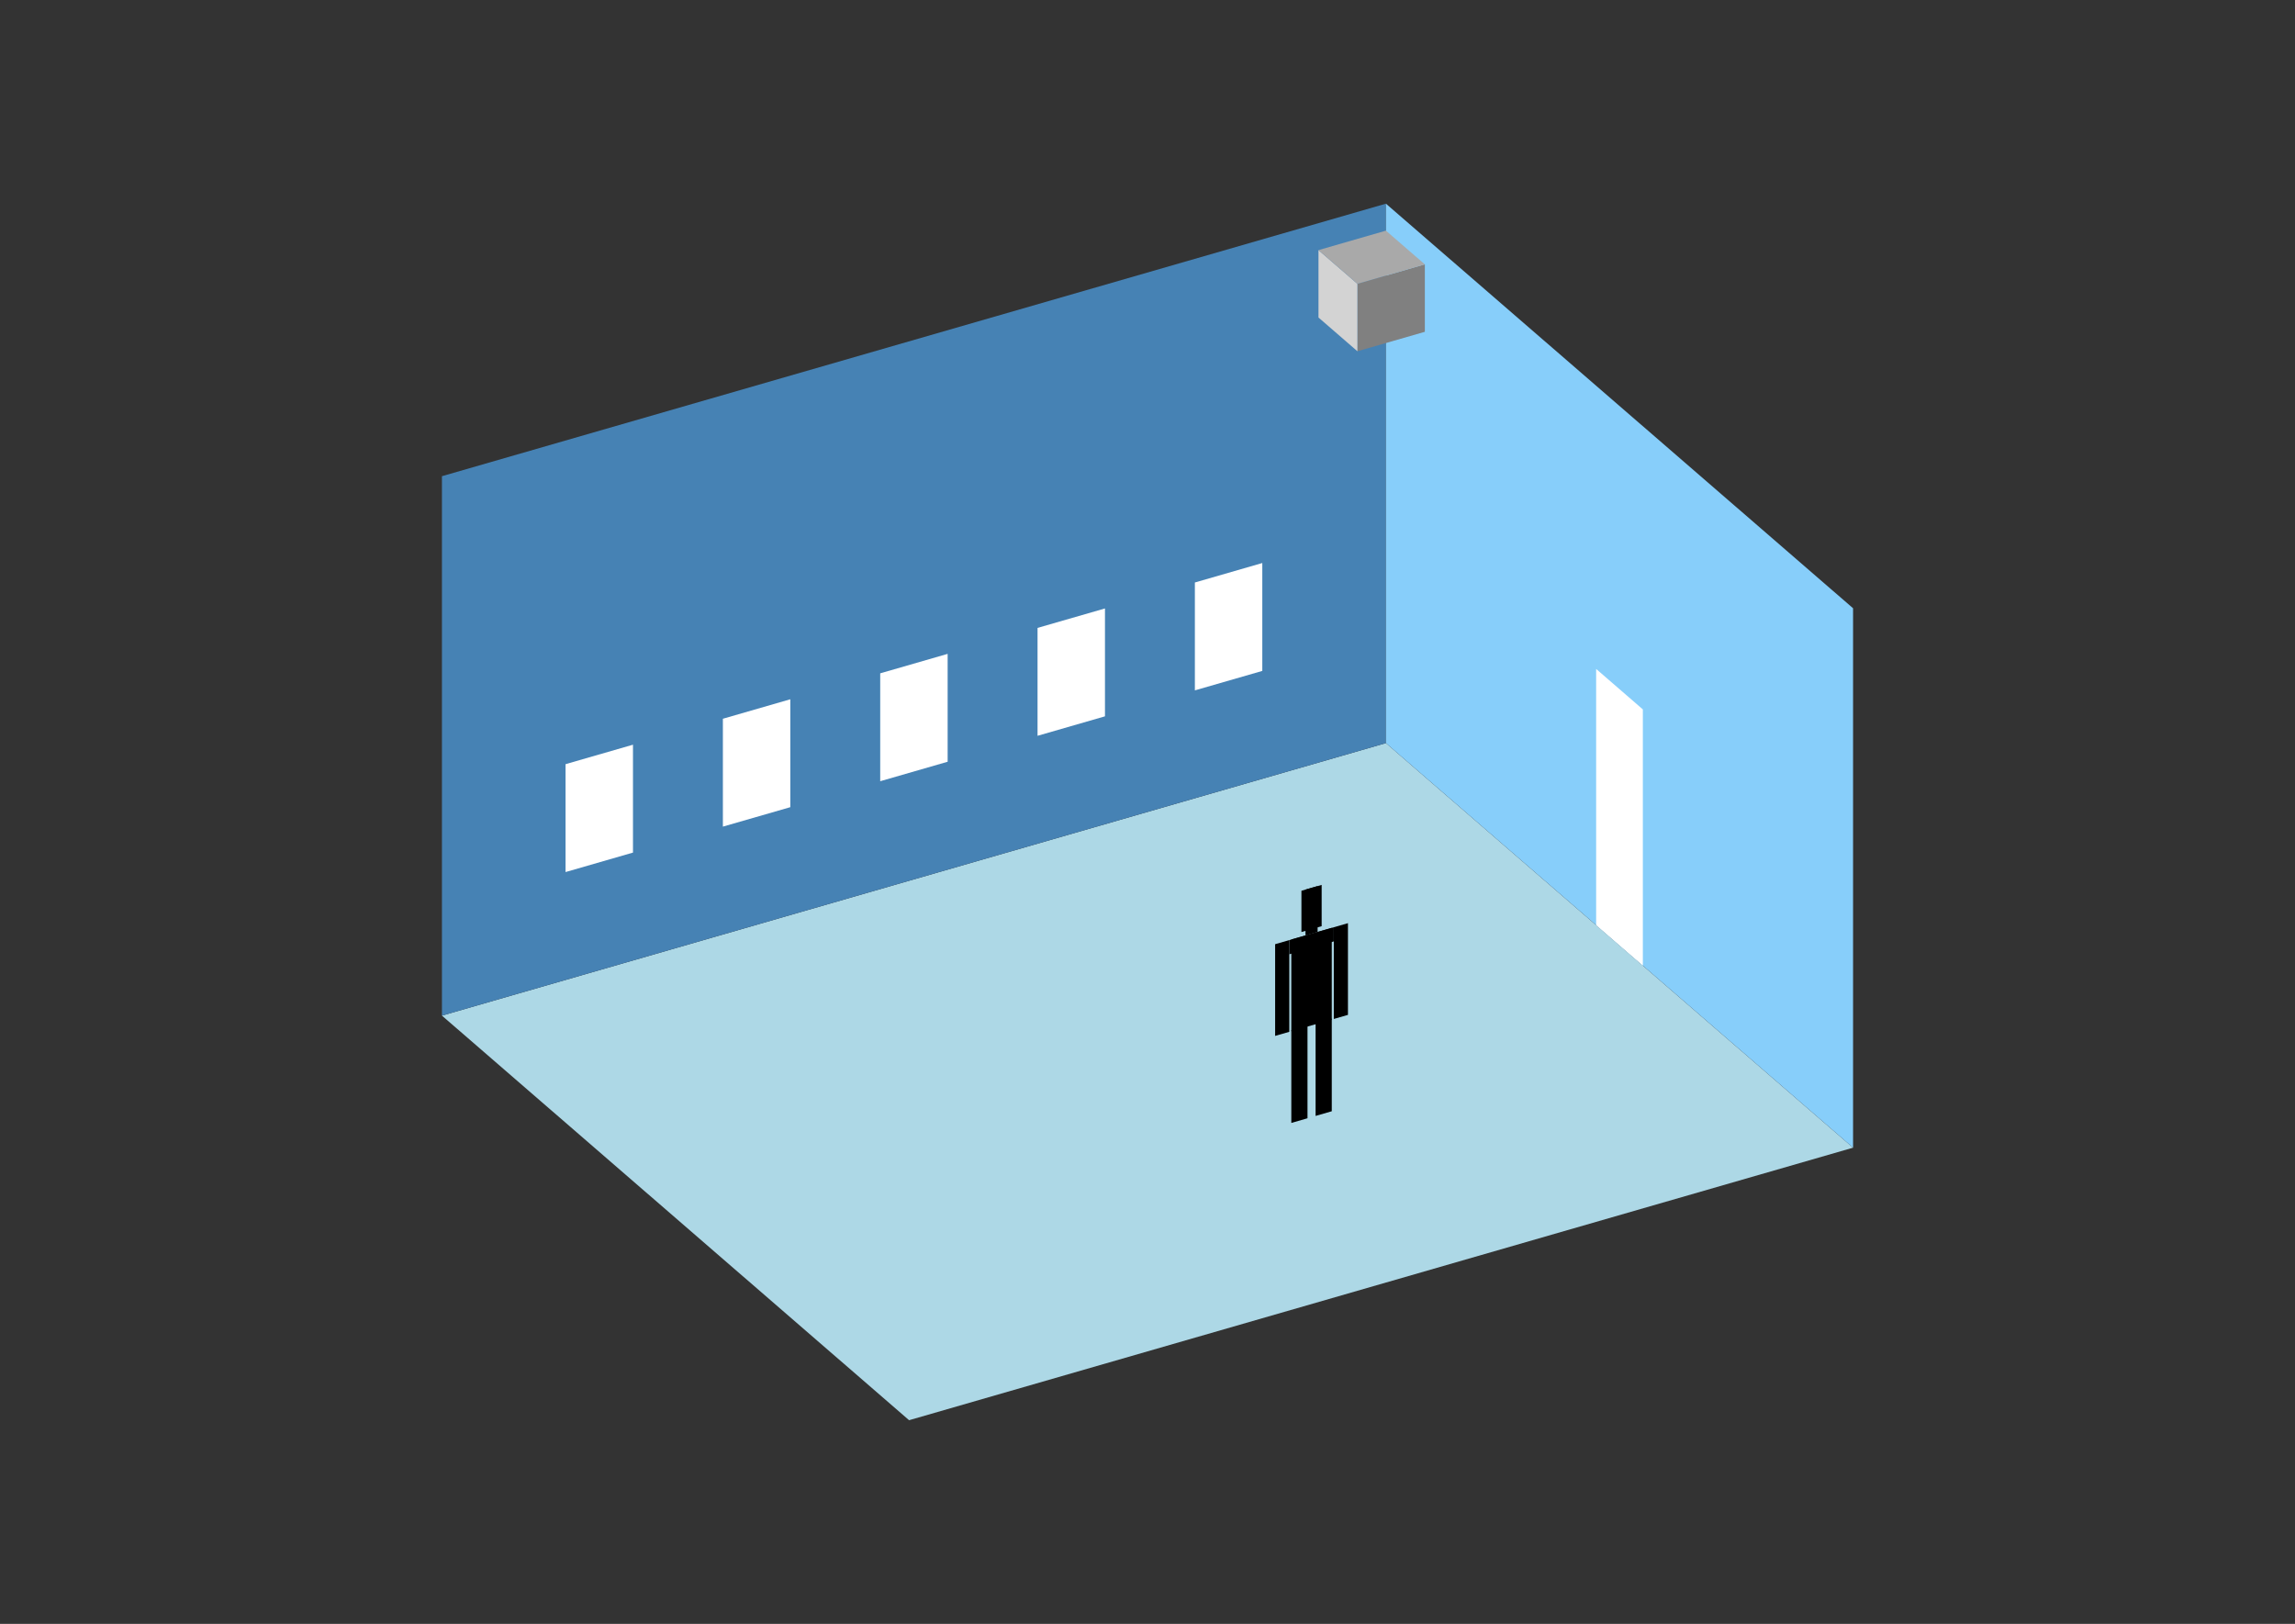 <?xml version="1.0" encoding="UTF-8"?>
<svg
  xmlns="http://www.w3.org/2000/svg"
  width="848"
  height="600"
  style="background-color:white"
>
  <rect width="100%" height="100%" fill="#333333" stroke="none"/>
  <polygon fill="lightblue" points="335.906,524.744 163.295,375.259 512.094,274.569 684.705,424.055" />
  <polygon fill="steelblue" points="163.295,375.259 163.295,175.945 512.094,75.256 512.094,274.569" />
  <polygon fill="lightskyblue" points="684.705,424.055 684.705,224.741 512.094,75.256 512.094,274.569" />
  <polygon fill="white" points="607.03,356.786 607.03,262.112 589.769,247.164 589.769,341.838" />
  <polygon fill="white" points="208.971,322.211 208.971,282.348 233.885,275.156 233.885,315.019" />
  <polygon fill="white" points="267.104,305.429 267.104,265.566 292.018,258.374 292.018,298.237" />
  <polygon fill="white" points="325.237,288.648 325.237,248.785 350.152,241.593 350.152,281.455" />
  <polygon fill="white" points="383.371,271.866 383.371,232.003 408.285,224.811 408.285,264.674" />
  <polygon fill="white" points="441.504,255.084 441.504,215.222 466.418,208.029 466.418,247.892" />
  <polygon fill="grey" points="501.564,129.785 501.564,104.87 526.478,97.678 526.478,122.593" />
  <polygon fill="lightgrey" points="501.564,129.785 501.564,104.87 487.18,92.413 487.18,117.328" />
  <polygon fill="darkgrey" points="501.564,104.87 487.18,92.413 512.094,85.221 526.478,97.678" />
  <polygon fill="hsl(288.0,50.0%,50.66%)" points="477.14,414.906 477.14,380.684 483.12,378.958 483.12,413.18" />
  <polygon fill="hsl(288.0,50.0%,50.66%)" points="492.089,410.591 492.089,376.369 486.109,378.095 486.109,412.317" />
  <polygon fill="hsl(288.0,50.0%,50.66%)" points="471.161,382.749 471.161,348.866 476.393,347.356 476.393,381.239" />
  <polygon fill="hsl(288.0,50.0%,50.66%)" points="492.836,376.492 492.836,342.609 498.068,341.098 498.068,374.982" />
  <polygon fill="hsl(288.0,50.0%,50.66%)" points="476.393,352.588 476.393,347.356 492.836,342.609 492.836,347.841" />
  <polygon fill="hsl(288.0,50.0%,50.66%)" points="477.14,381.023 477.14,347.14 492.089,342.824 492.089,376.708" />
  <polygon fill="hsl(288.0,50.0%,50.66%)" points="480.877,344.367 480.877,329.119 488.352,326.962 488.352,342.209" />
  <polygon fill="hsl(288.0,50.0%,50.66%)" points="482.372,345.629 482.372,328.688 486.857,327.393 486.857,344.335" />
</svg>
